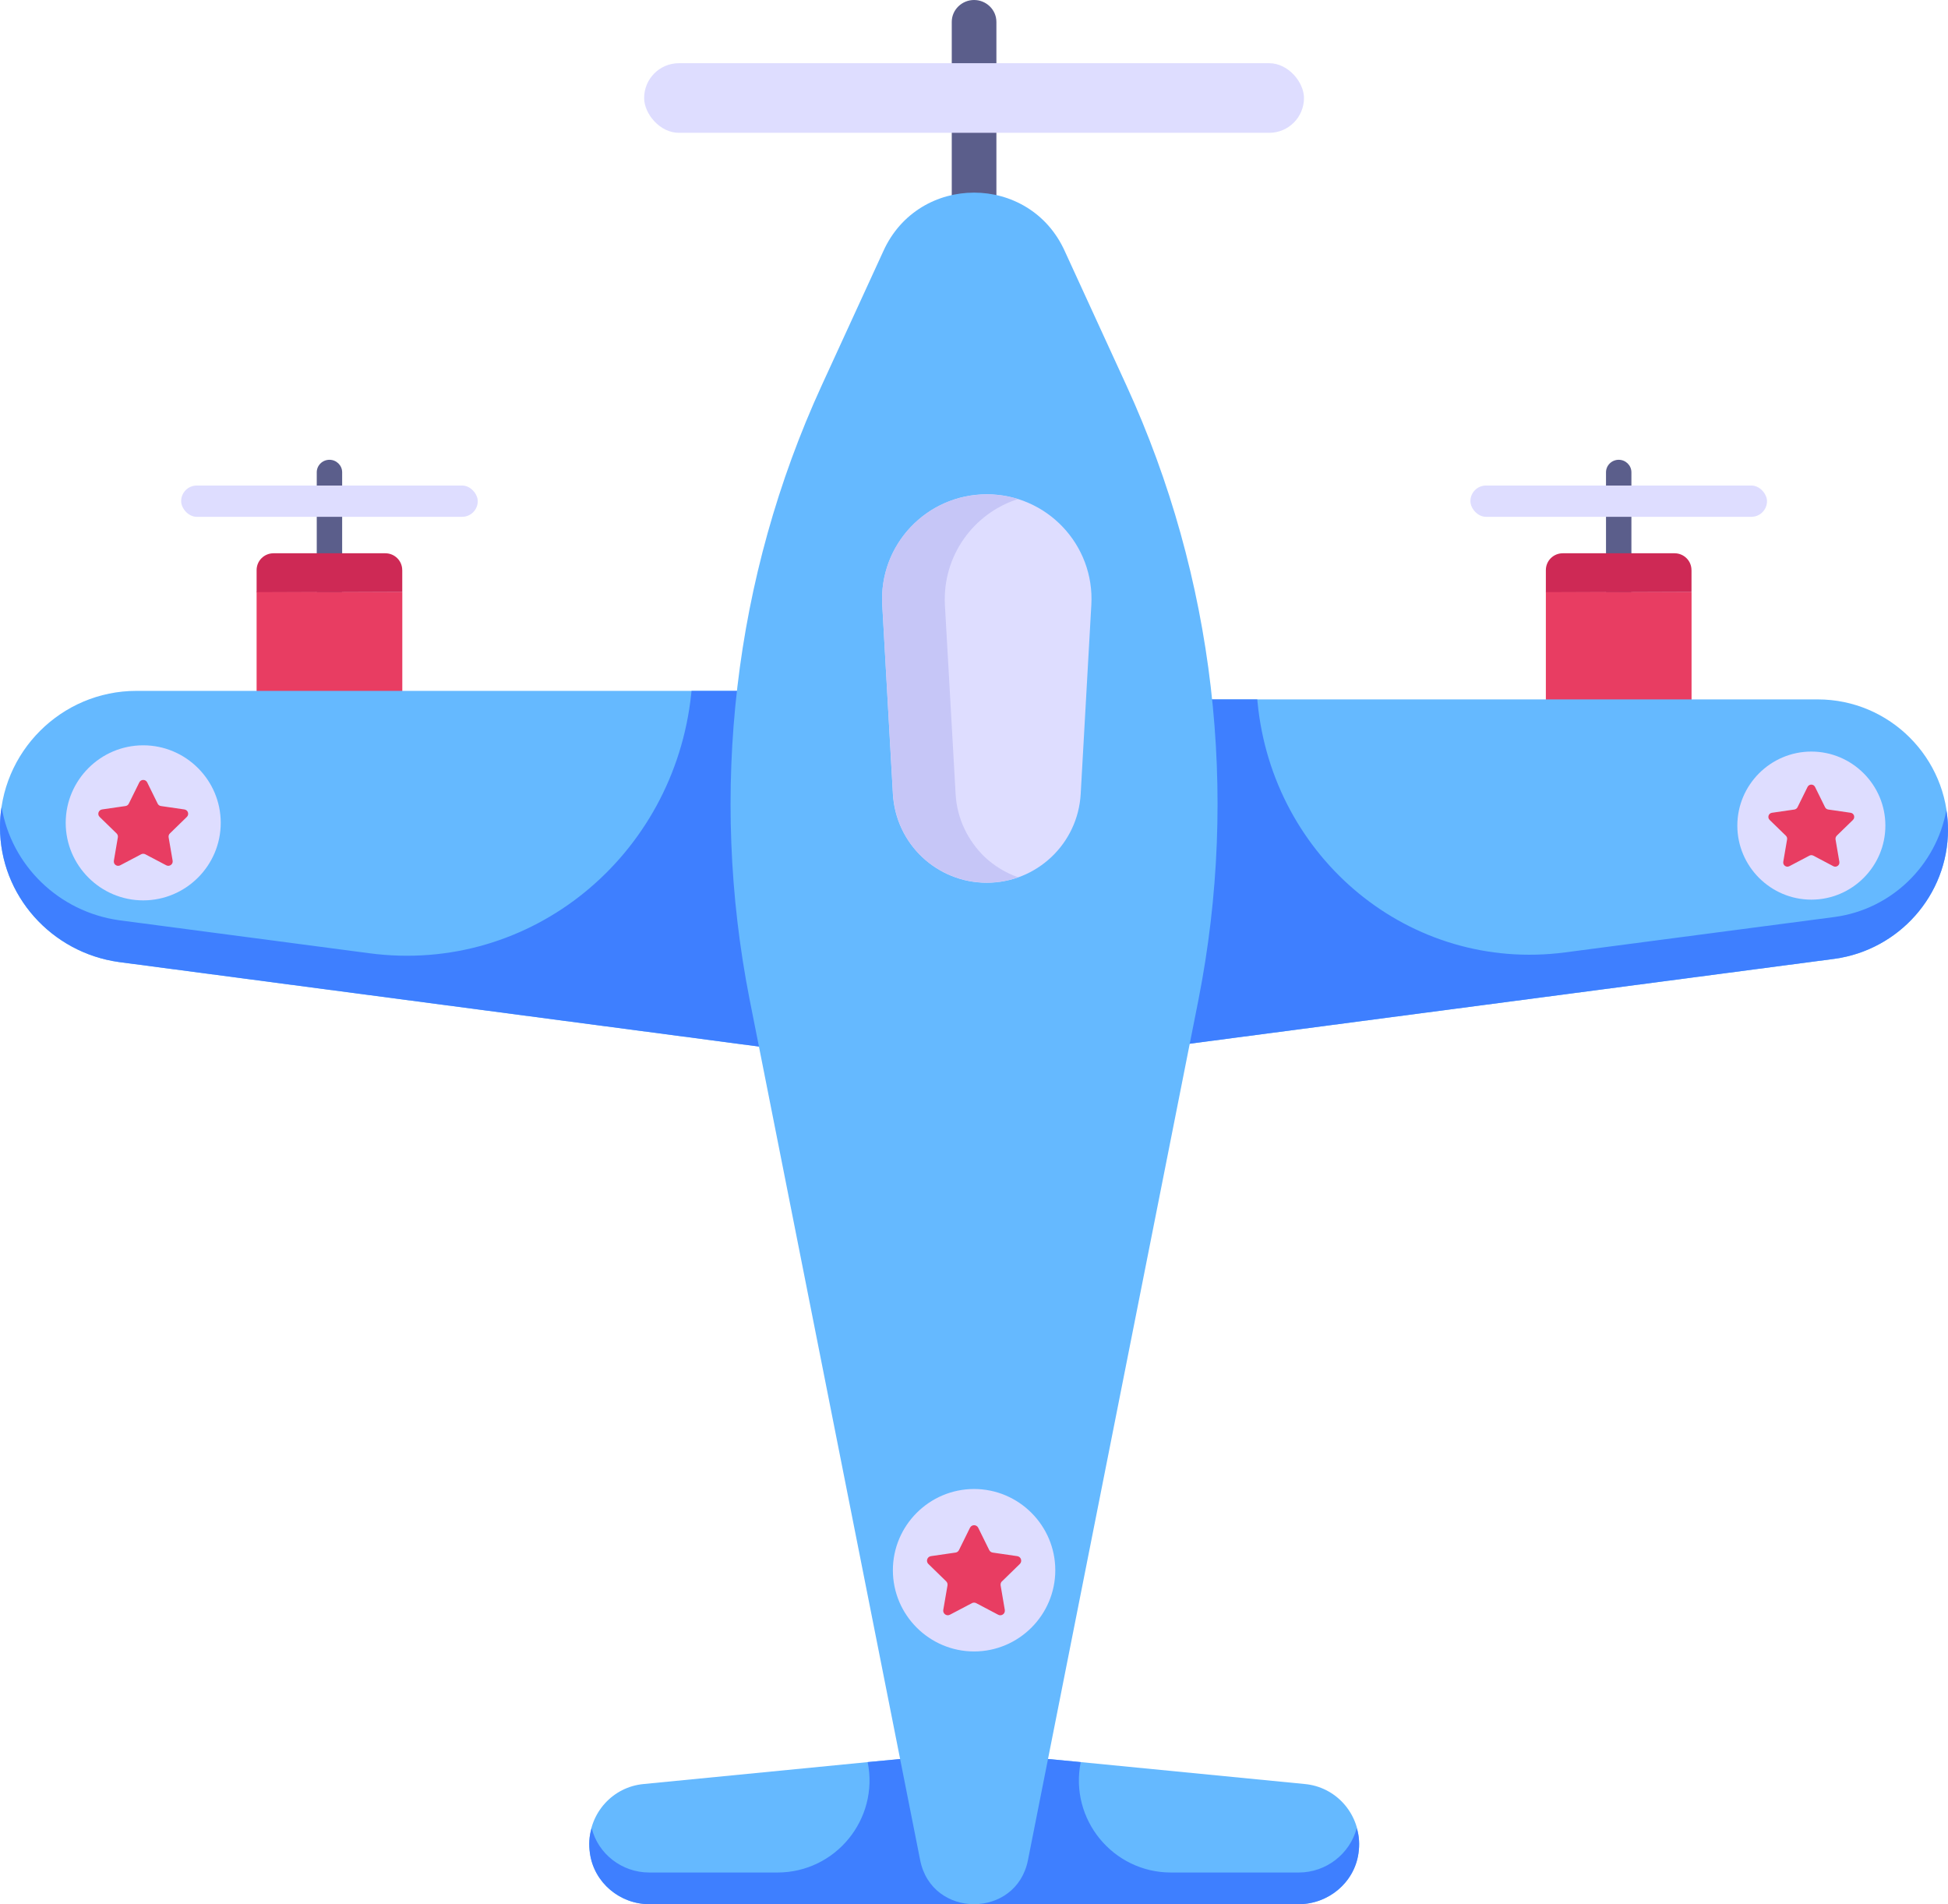 <?xml version="1.0" encoding="UTF-8"?>
<svg id="Layer_2" data-name="Layer 2" xmlns="http://www.w3.org/2000/svg" viewBox="0 0 48 46.91">
  <g id="War_and_Army" data-name="War and Army">
    <g id="_12" data-name="12">
      <g>
        <g>
          <g>
            <path d="M40.199,11.635v2.895c0,.171-.142.313-.313.313s-.313-.142-.313-.313v-2.895c0-.171.142-.308.313-.308s.313.137.313.308Z" fill="#5b5e8b"/>
            <rect x="36.232" y="11.961" width="7.308" height=".771" rx=".385" ry=".385" fill="#deddff"/>
          </g>
          <g>
            <path d="M41.681,14.585v2.715c0,1.58-.405,3.133-1.162,4.491-.274.496-.979.496-1.253,0-.77-1.371-1.175-2.924-1.175-4.504v-2.715l3.59.013Z" fill="#e83d62"/>
            <path d="M41.68,14.046v.54h-3.589v-.54c0-.236.191-.416.416-.416h2.756c.225,0,.416.18.416.416Z" fill="#ce2955"/>
          </g>
        </g>
        <g>
          <g>
            <path d="M8.431,11.635v2.895c0,.171-.142.313-.313.313s-.313-.142-.313-.313v-2.895c0-.171.142-.308.313-.308s.313.137.313.308Z" fill="#5b5e8b"/>
            <rect x="4.464" y="11.961" width="7.308" height=".771" rx=".385" ry=".385" fill="#deddff"/>
          </g>
          <g>
            <path d="M9.913,14.585v2.715c0,1.58-.405,3.133-1.162,4.491-.274.496-.979.496-1.253,0-.77-1.371-1.175-2.924-1.175-4.504v-2.715l3.59.013Z" fill="#e83d62"/>
            <path d="M9.912,14.046v.54h-3.589v-.54c0-.236.191-.416.416-.416h2.756c.225,0,.416.18.416.416Z" fill="#ce2955"/>
          </g>
        </g>
      </g>
      <g>
        <path d="M46.457,20.339c0,1.004-.82,1.824-1.824,1.824s-1.824-.82-1.824-1.824.82-1.824,1.824-1.824,1.824.82,1.824,1.824Z" fill="#deddff"/>
        <path d="M45.259,20.588c-.024.024-.035.058-.03.092l.094.55c.004.022,0,.042-.007.06-.023.05-.086.078-.142.049l-.493-.26c-.03-.016-.066-.016-.096,0l-.494.26c-.076.04-.164-.025-.15-.109l.094-.55c.006-.033-.005-.068-.03-.092l-.4-.389c-.061-.06-.027-.164.057-.176l.552-.08c.034-.005.063-.026.078-.056l.247-.5c.038-.077.147-.077.185,0l.247.5c.015.03.044.051.078.056l.126.018.426.062c.085.012.118.116.057.176l-.4.389Z" fill="#fcb73e"/>
      </g>
      <path d="M33.49,45.43c0,.82-.67,1.48-1.49,1.48h-8v-3.75l2.63.25,5.52.54c.76.07,1.34.71,1.34,1.48Z" fill="#65b9ff"/>
      <path d="M33.473,45.663c-.102.72-.745,1.247-1.473,1.247h-8s0-3.75,0-3.75l2.63.25h0c-.284,1.406.791,2.72,2.225,2.72h3.145c.68,0,1.26-.46,1.43-1.09.061.184.076.392.043.623Z" fill="#3e7fff"/>
      <path d="M24,43.16v3.75h-8c-.82,0-1.48-.66-1.48-1.48,0-.77.58-1.41,1.34-1.48l5.52-.54,2.62-.25Z" fill="#65b9ff"/>
      <path d="M24,43.16v3.75h-7.999c-.722,0-1.358-.524-1.463-1.238-.034-.235-.021-.445.042-.632.16.63.74,1.09,1.42,1.09h3.155c1.435,0,2.509-1.314,2.225-2.72h0s2.62-.25,2.62-.25Z" fill="#3e7fff"/>
      <path d="M24.552.54v5.08c0,.3-.25.55-.55.55s-.55-.25-.55-.55V.54c0-.3.25-.54.55-.54s.55.24.55.54Z" fill="#5b5e8b"/>
      <rect x="15.872" y="1.557" width="16.259" height="1.715" rx=".857" ry=".857" fill="#deddff"/>
      <g>
        <path d="M48,20.44c0,1.61-1.21,2.96-2.79,3.18l-14.74,1.94-5.92.78v-9.11h20.24c1.77,0,3.21,1.44,3.21,3.21Z" fill="#65b9ff"/>
        <path d="M48,20.44c0,1.61-1.21,2.96-2.79,3.18l-14.74,1.94-5.92.78v-9.11h6.43c.002.024.005.048.007.072.373,3.842,3.756,6.663,7.583,6.16l6.639-.872c1.4-.19,2.5-1.27,2.75-2.63.03.16.04.32.04.48Z" fill="#3e7fff"/>
        <g>
          <path d="M46.457,20.339c0,1.004-.82,1.824-1.824,1.824s-1.824-.82-1.824-1.824.82-1.824,1.824-1.824,1.824.82,1.824,1.824Z" fill="#deddff"/>
          <path d="M45.259,20.588c-.024.024-.035.058-.03.092l.094.55c.004.022,0,.042-.007.06-.023.05-.086.078-.142.049l-.493-.26c-.03-.016-.066-.016-.096,0l-.494.26c-.076.04-.164-.025-.15-.109l.094-.55c.006-.033-.005-.068-.03-.092l-.4-.389c-.061-.06-.027-.164.057-.176l.552-.08c.034-.005.063-.026.078-.056l.247-.5c.038-.077.147-.077.185,0l.247.5c.015.03.044.051.078.056l.126.018.426.062c.085.012.118.116.057.176l-.4.389Z" fill="#e83d62"/>
        </g>
      </g>
      <g>
        <path d="M24.55,17.02v9.54l-7-.93-14.62-1.93c-1.66-.23-2.93-1.64-2.93-3.32,0-1.85,1.51-3.36,3.36-3.36h21.19Z" fill="#65b9ff"/>
        <path d="M24.55,17.02v9.54l-7-.93-14.62-1.93c-1.66-.23-2.93-1.64-2.93-3.32,0-.17.01-.34.04-.5.24,1.44,1.41,2.58,2.89,2.79l6.174.814c3.983.525,7.507-2.394,7.928-6.389l.008-.075h7.51Z" fill="#3e7fff"/>
        <g>
          <path d="M1.619,20.271c0,1.052.858,1.91,1.91,1.91s1.91-.858,1.91-1.91c0-1.052-.858-1.91-1.91-1.91s-1.91.858-1.91,1.91Z" fill="#deddff"/>
          <path d="M2.873,20.532c.025.025.037.061.031.096l-.098.575c-.004.023,0,.044.007.063.024.053.09.082.149.051l.517-.272c.032-.016.069-.016.101,0l.517.272c.079.042.172-.026.157-.114l-.099-.575c-.006-.035.006-.071.031-.096l.418-.407c.064-.062.029-.171-.06-.184l-.578-.084c-.035-.005-.066-.027-.081-.059l-.258-.524c-.04-.08-.154-.08-.194,0l-.259.524c-.016.032-.046.054-.081.059l-.132.019-.446.065c-.088.013-.124.122-.06.184l.418.407Z" fill="#e83d62"/>
        </g>
      </g>
      <path d="M29.532,24.623l-4.202,21.2c-.285,1.45-2.372,1.45-2.657,0l-4.202-21.2c-1.003-5.097-.393-10.396,1.776-15.127l1.518-3.307c.868-1.925,3.606-1.925,4.473,0l1.518,3.307c2.169,4.731,2.779,10.03,1.776,15.127Z" fill="#65b9ff"/>
      <g>
        <path d="M26.891,14.902l-.262,4.657c-.069,1.228-1.085,2.188-2.314,2.188h0c-1.23,0-2.245-.96-2.314-2.188l-.262-4.657c-.083-1.48,1.094-2.725,2.576-2.725h0c1.482,0,2.66,1.246,2.576,2.725Z" fill="#deddff"/>
        <path d="M25.09,21.612c-.241.085-.504.132-.776.132-.613,0-1.171-.241-1.59-.628-.419-.396-.683-.946-.721-1.559l-.264-4.655c-.085-1.482,1.094-2.723,2.576-2.723.272,0,.528.039.768.116-1.094.349-1.862,1.397-1.8,2.607l.264,4.655c.031.613.31,1.164.721,1.559.233.217.512.388.822.497Z" fill="#c6c6f7"/>
      </g>
      <g>
        <path d="M26.003,38.683c0,1.102-.899,2.001-2.001,2.001s-2.001-.899-2.001-2.001.899-2.001,2.001-2.001,2.001.899,2.001,2.001Z" fill="#deddff"/>
        <path d="M24.689,38.956c-.027.026-.039.064-.033.101l.103.603c.004.024,0,.046-.008.066-.025.055-.095.086-.156.053l-.541-.285c-.033-.017-.072-.017-.105,0l-.542.285c-.083.044-.18-.027-.164-.119l.104-.603c.006-.037-.006-.074-.033-.101l-.438-.427c-.067-.065-.03-.179.063-.193l.606-.088c.037-.005.069-.028.085-.062l.271-.549c.042-.084.161-.084.203,0l.271.549c.016.033.048.056.085.062l.138.02.468.068c.093.013.13.127.063.193l-.438.427Z" fill="#e83d62"/>
      </g>
    </g>
  </g>
</svg>